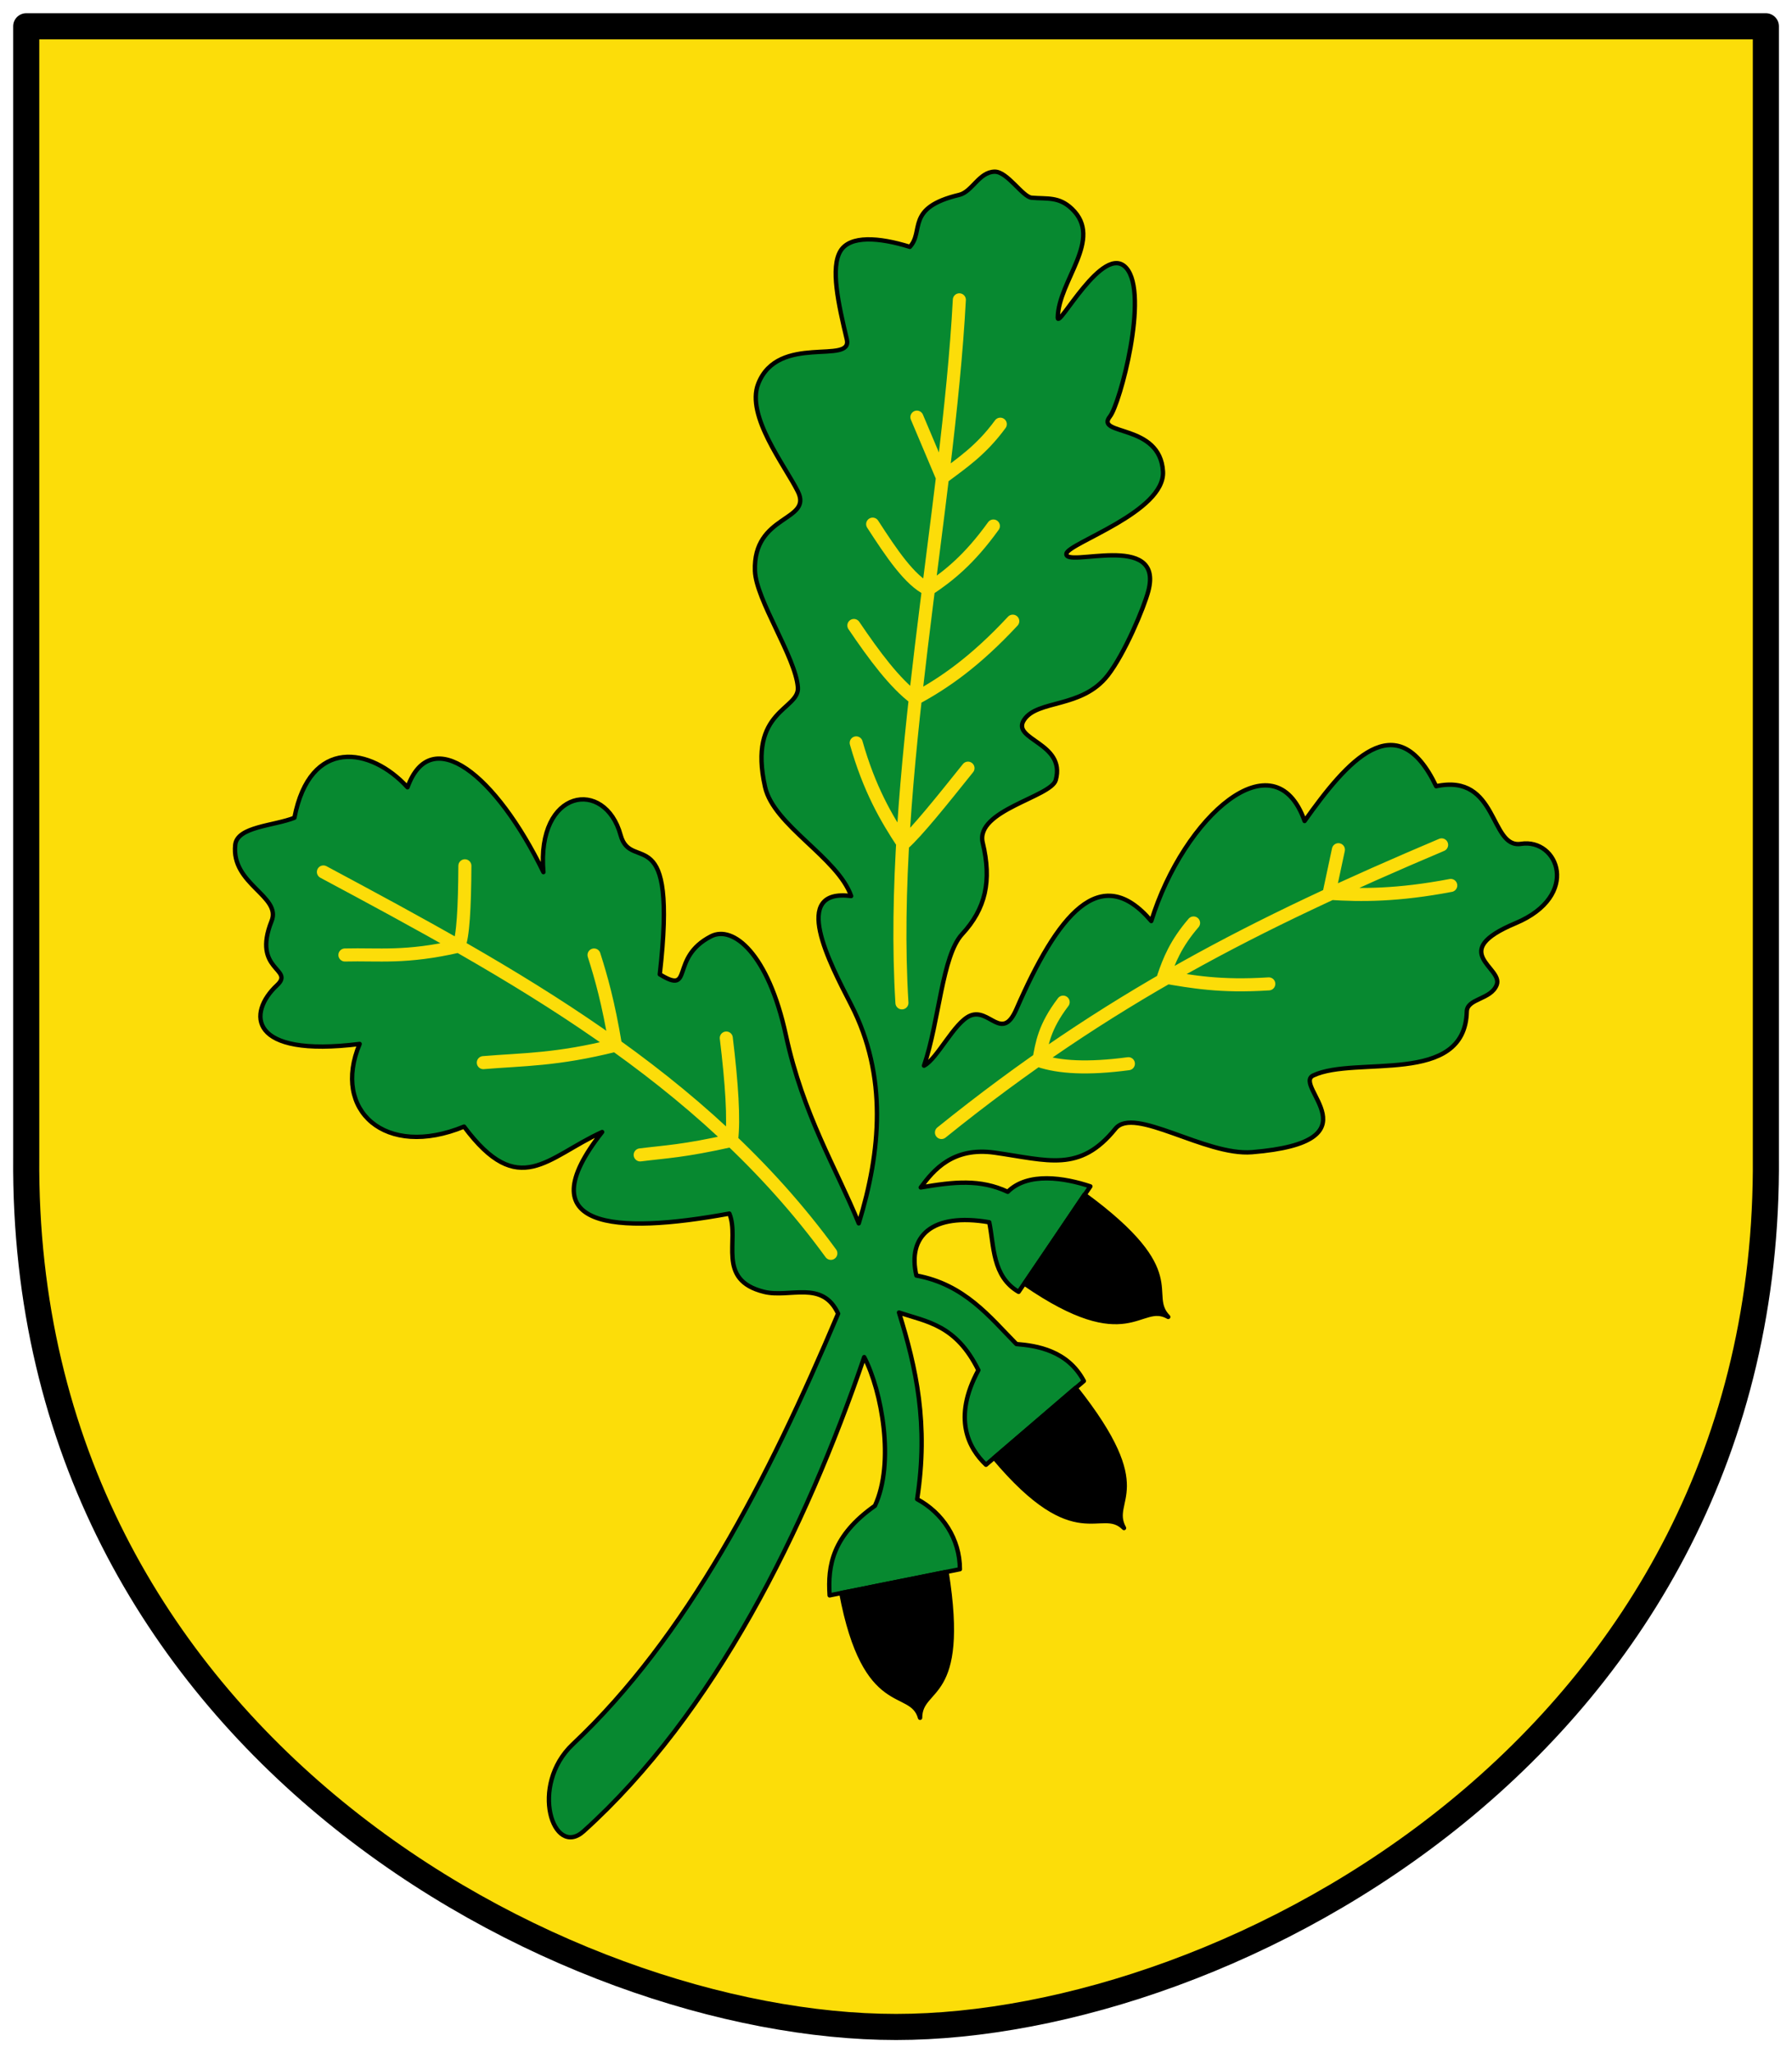 <?xml version="1.0" encoding="UTF-8" standalone="no"?>
<svg xmlns="http://www.w3.org/2000/svg" height="472" width="412">
 <g stroke-linejoin="round" stroke-linecap="round">
  <g stroke="#000">
   <g fill="#fcdd09">
    <path d="m6.04 6.04h399.95v259.98c1.103 134.74-123.6 199.98-199.98 199.98-76.37 0-201.08-65.24-199.98-199.98v-259.98" display="block" stroke-width="5.999"/>
   </g>
   <g fill-rule="evenodd">
    <path d="m134.19 421c30.03-27.07 50.979-69.34 64.5-109 4.052 7.817 7.06 24.306 2.464 34.18-9.738 6.865-10.88 13.731-10.414 20.596l29.95-6.01c-.001-7.02-4.01-12.98-9.828-16.11 2.67-17.275-.229-30.18-4.172-42.907 6.43 2.165 13.09 2.801 18.25 13.25-6.01 11.09-2.207 18.02 1.75 21.75l22.5-19.25c-3.714-7.03-10.893-8.143-15.5-8.5-6.09-6.164-11.907-13.725-23-15.75-2.099-9.06 3.528-14.515 16.75-12.25 1.11 5.396.666 12.469 6.75 16l16.5-24.25c-5.931-1.988-14.389-3.359-19 1.25-6.333-2.971-12.417-2.304-20-1 2.957-4.02 7.429-9.361 17-8 12.337 1.755 19.557 4.642 27.75-5.5 4.283-5.302 20.644 6.27 31.411 5.391 29.374-2.398 9.178-15.316 14.09-17.641 9.7-4.592 34.861 2.539 35.29-14.691.077-3.064 5.611-2.707 6.892-6.176 1.473-3.989-11.377-7.545 4.317-14.13 15.07-6.326 9.777-19.587 1.25-18.25-7.253 1.138-5.167-16.305-19.5-13.25-9.08-19.01-20.517-5.73-30.25 8-6.88-19.468-27.745-1.171-35.25 23-11.746-13.822-21.578-1.342-31 20.25-3.34 7.653-6.227-.371-10.64 1.508-3.69 1.572-7.573 9.976-10.61 11.492 3.505-10.186 4.116-25.21 8.769-30.24 5.409-5.846 6.838-12.24 4.731-21.01-1.791-7.454 15.722-10.53 16.791-14.414 2.376-8.635-10.329-9.213-7.291-13.836 3.092-4.704 13.282-2.586 19.241-10.23 3.899-5 8.306-15.5 9.331-19.379 3.695-13.976-19.56-5.083-18.822-8.641.5-2.411 22.715-9.574 22.19-18.852-.628-11.141-15.771-8.173-12.191-12.648 2.309-2.887 9.03-28.13 3.774-34.13-5.282-6.03-15.829 14.37-15.774 11.381.158-8.559 10.6-17.995 3.25-25-2.996-2.855-5.67-2.234-9.246-2.545-2.081-.181-5.603-6.04-8.513-5.987-3.6.064-5.162 4.62-8.145 5.331-12.447 2.966-7.985 8.321-11.346 11.951-7.209-2.247-13.732-2.621-15.922.894-2.398 3.849-.507 12.252 1.422 20.356 1.43 6.01-15.781-1.435-20.361 10.221-2.893 7.363 6.153 18.821 9.111 24.779 3.438 6.924-10.343 5.168-9.867 18.252.242 6.662 9.322 19.786 9.867 26.748.413 5.269-11.567 5.133-7.533 22.949 2.01 8.869 16.693 16.201 19.783 25.05-14.02-1.833-5.01 15.241 0 25 8.424 16.41 6.81 33.75 1.75 50.25-5.145-12.638-12.792-24.918-16.75-43.25-4.073-18.863-12.173-25.32-17.203-22.751-9.664 4.936-3.865 13.619-11.797 8.751 4.152-36.428-6.58-23.13-9-32-3.58-13.13-19.417-10.707-17.75 8.5-10.886-22.397-25.857-34.412-31.25-19.5-8.447-9.256-22.41-11.564-26 7-4.704 1.88-13.15 2-13.603 6.222-.975 9.101 10.661 11.757 8.353 17.528-4.579 11.445 5.36 10.925 1.25 14.75-6.807 6.335-6.753 16.734 19 13.5-6.461 15.306 5.89 26.45 24 19 12.667 17 19.08 7.02 31.75 1.25-17.487 22.22 2.914 23.601 29.25 18.75 2.487 6.05-3.189 15.25 8 18 5.892 1.448 13.382-2.814 17 5-16.23 38.471-34.732 74.24-61 99-10.07 9.491-4.506 26.316 2.5 20z" fill="#078930"/>
    <g fill="#000">
     <path d="m193.42 366.24l24.2-4.856c4.797 30.08-6.05 26.04-6.085 33.54-2.02-7.23-12.675.129-18.11-28.685z"/>
     <path d="m228.58 335.17l18.716-16.09c18.918 23.876 7.48 25.668 11.125 32.22-5.301-5.315-10.987 6.321-29.84-16.14z"/>
     <path d="m235.54 295.11l13.786-20.469c24.567 18.01 14.01 22.769 19.263 28.12-6.52-3.72-8.92 9.01-33.05-7.655z"/>
    </g>
   </g>
  </g>
  <path d="m228.39 120.93c-5.549 7.713-10.315 11.509-14.931 14.56-4.275-1.989-8.551-8.378-12.826-14.989m29.345-22.981c-4.431 6.05-8.862 8.953-13.294 12.291l-5.879-13.911m-14.492 47.901c4.665 6.898 9.42 13.309 14.13 16.795 6.684-3.578 13.845-8.587 22.403-17.789m-10.295 33.794c-5.877 7.34-11.753 14.679-14.869 17.417-3.962-5.986-7.8-12.592-10.832-23.23m23.713-101.86c-2.574 48.37-16.346 110.56-13.2 161.63m100.35-35.21l-2.14 10.03c7.499.489 15.804.495 27.969-1.815m-41.833 22.631c-11.193.716-17.586-.487-24.2-1.602 1.282-3.794 2.836-7.678 6.903-12.401m-29.981 18.2c-4.353 5.722-4.9 9.542-5.587 13.431 4.633 1.579 11.242 1.972 20.586.724m72.01-50.31c-42.43 17.972-76.76 35.28-114.99 66.13m-109.57-61.32c-.045 9.561-.426 16.434-1.412 18.467-12.266 2.806-18.241 1.838-26.17 2.039m31.82 24.749c9.192-.771 16.795-.589 30.384-3.999-1.643-9.824-3.286-15.576-4.928-20.749m30.406 19.09c1.263 10.439 1.823 18.766 1.203 23.556-11.181 2.498-15.08 2.569-21 3.314m-72.832-65.05c43.546 23.331 86.94 46.848 116.67 87.68" fill="none" fill-rule="evenodd" stroke="#fcdd09" stroke-width="3"/>
 </g>
</svg>

